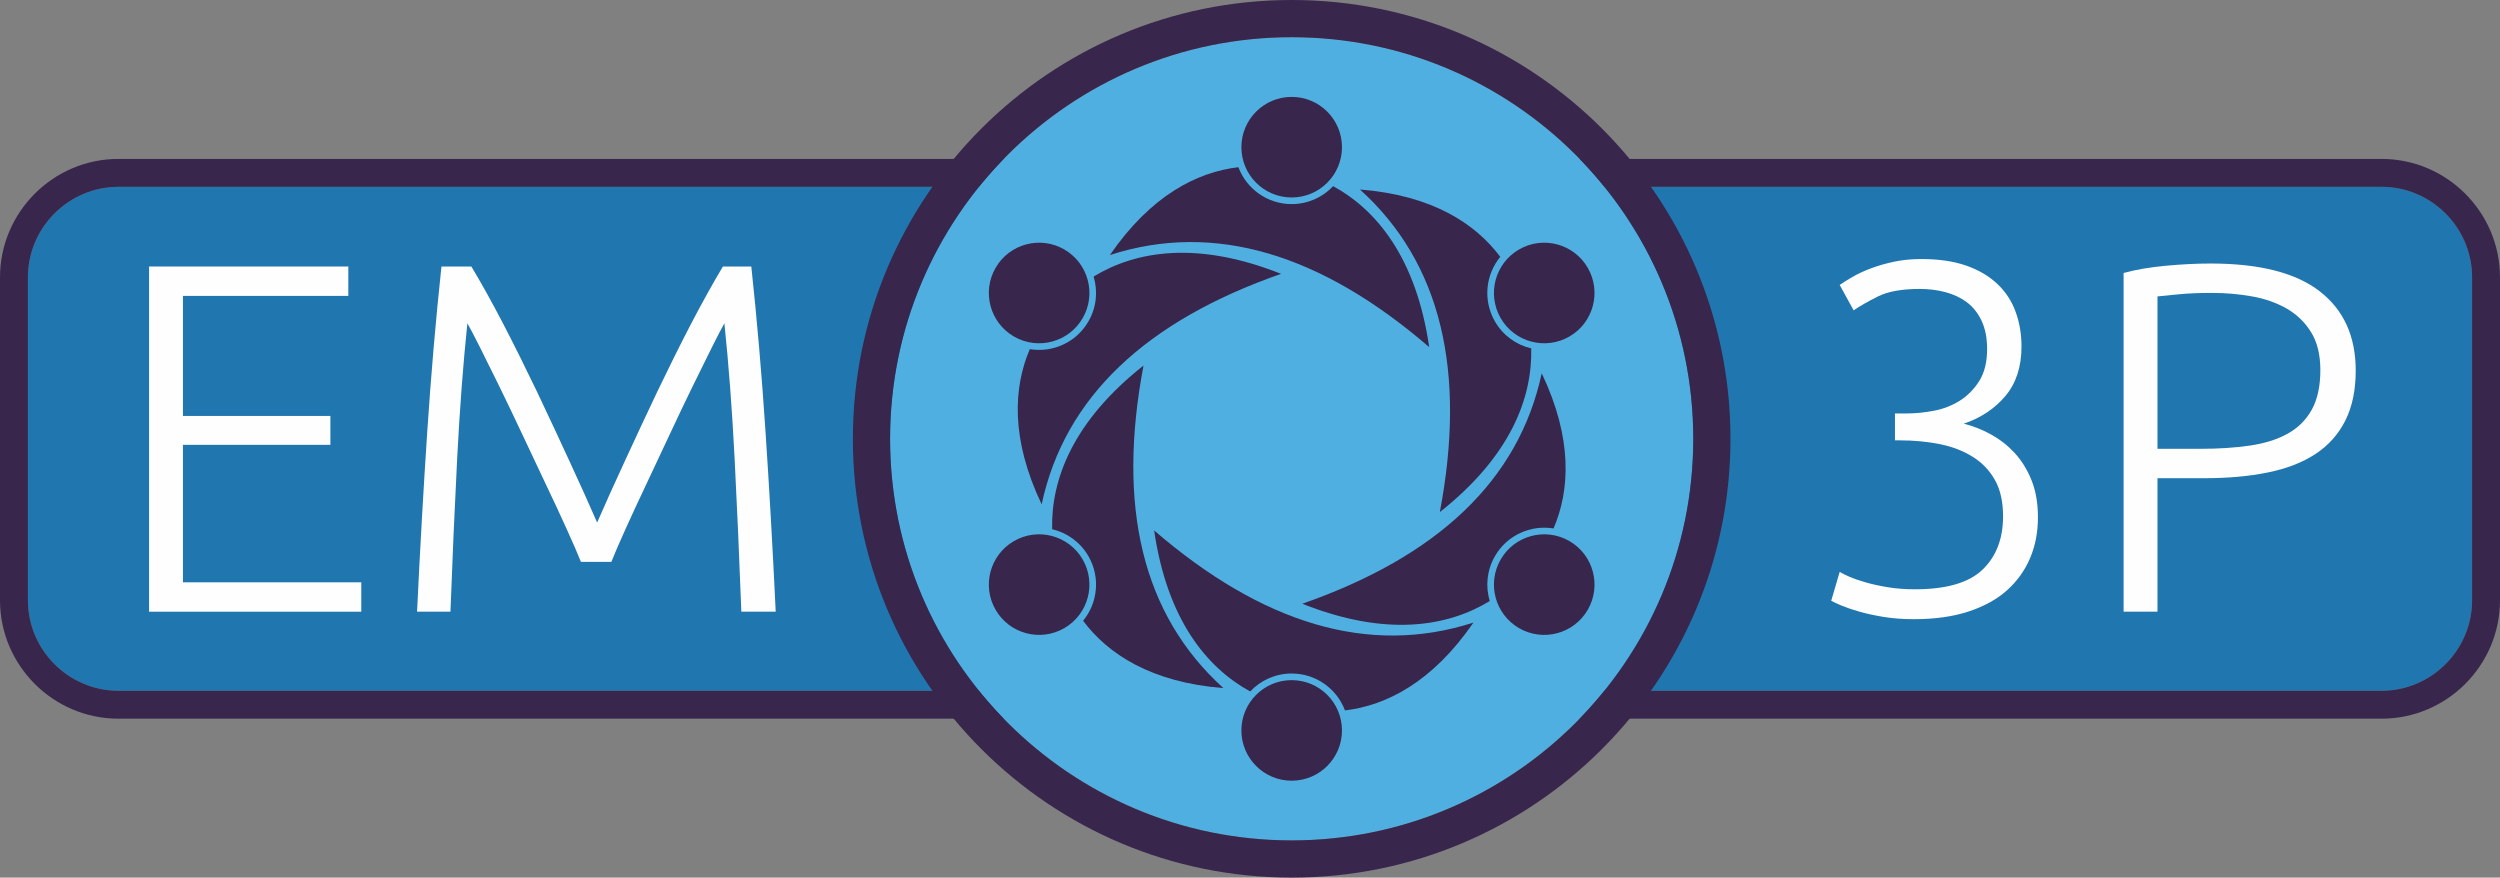 <?xml version="1.0" encoding="UTF-8"?>
<!DOCTYPE svg PUBLIC "-//W3C//DTD SVG 1.1//EN" "http://www.w3.org/Graphics/SVG/1.1/DTD/svg11.dtd">
<!-- Creator: CorelDRAW 2018 (64-Bit) -->
<svg xmlns="http://www.w3.org/2000/svg" xml:space="preserve" width="268.801mm" height="94.36mm" version="1.1" style="shape-rendering:geometricPrecision; text-rendering:geometricPrecision; image-rendering:optimizeQuality; fill-rule:evenodd; clip-rule:evenodd"
viewBox="0 0 71965.41 25262.74"
 xmlns:xlink="http://www.w3.org/1999/xlink">
 <rect x="0" y="0" width="71965.41" height="25262.74" fill="#808080" stroke="none"/>
 <defs>
  <style type="text/css">
   <![CDATA[
    .fil3 {fill:#50AFE1}
    .fil1 {fill:#38264C}
    .fil0 {fill:#2077B0}
    .fil2 {fill:#FEFEFE;fill-rule:nonzero}
   ]]>
  </style>
 </defs>
 <g id="Layer_x0020_1">
  <g id="_1832238640">
   <g>
    <path class="fil0" d="M68555.45 5377.73l-65145.55 0c-1433.71,0 -2606.73,1173.02 -2606.73,2606.75l0 9293.75c0,1433.73 1173.02,2606.75 2606.73,2606.75l65145.55 0c1433.76,0 2606.78,-1173.02 2606.78,-2606.75l0 -9293.75c0,-1433.73 -1173.02,-2606.75 -2606.78,-2606.75z"/>
    <path id="1" class="fil1" d="M68555.45 5377.73l-65145.55 0c-1433.71,0 -2606.73,1173.02 -2606.73,2606.75l0 9293.75c0,1433.73 1173.02,2606.75 2606.73,2606.75l65145.55 0c1433.76,0 2606.78,-1173.02 2606.78,-2606.75l0 -9293.75c0,-1433.73 -1173.02,-2606.75 -2606.78,-2606.75zm-65145.55 -803.18l65145.55 0c938.57,0 1791.28,383.39 2408.93,1001.03 617.62,617.62 1001.03,1470.33 1001.03,2408.9l0 9293.75c0,938.57 -383.41,1791.28 -1001.03,2408.9 -617.65,617.65 -1470.36,1001.03 -2408.93,1001.03l-65145.55 0c-938.57,0 -1791.26,-383.41 -2408.88,-1001.03 -617.65,-617.65 -1001.03,-1470.33 -1001.03,-2408.9l0 -9293.75c0,-938.57 383.39,-1791.26 1001.03,-2408.9 617.62,-617.62 1470.3,-1001.03 2408.88,-1001.03z"/>
   </g>
   <polygon class="fil2" points="4291.4,17608.58 4291.4,7671.86 10026.89,7671.86 10026.89,8517.85 5266.43,8517.85 5266.43,11973.48 9510.69,11973.48 9510.69,12805.12 5266.43,12805.12 5266.43,16762.59 10399.7,16762.59 10399.7,17608.58 "/>
   <path id="1" class="fil2" d="M16723.07 16174.71c-95.61,-238.97 -231.82,-554.44 -411.04,-946.36 -176.86,-391.93 -375.22,-819.7 -597.46,-1283.3 -219.86,-463.62 -446.89,-941.6 -676.31,-1433.87 -231.8,-492.3 -451.68,-953.54 -661.98,-1383.69 -212.68,-430.16 -399.07,-807.76 -561.58,-1132.75 -164.89,-325.02 -284.38,-554.44 -360.87,-688.27 -124.25,1194.89 -222.24,2492.54 -293.94,3892.97 -71.7,1400.4 -136.22,2870.12 -193.57,4409.15l-960.69 0c86.02,-1806.68 184.01,-3536.89 293.94,-5190.61 109.93,-1653.72 246.15,-3235.75 408.66,-4746.11l860.31 0c286.76,477.97 595.05,1030 920.07,1656.13 324.99,626.11 647.63,1276.15 970.24,1950.04 320.23,673.92 630.9,1338.29 932.01,1993.09 303.5,654.81 568.76,1245.07 798.2,1770.83 229.42,-525.76 494.68,-1116.02 798.18,-1770.83 301.11,-654.81 611.78,-1319.17 932.01,-1993.09 322.64,-673.9 645.25,-1323.94 970.24,-1950.04 327.4,-626.13 633.31,-1178.16 920.07,-1656.13l817.32 0c162.51,1510.36 298.73,3092.38 408.66,4746.11 109.93,1653.72 207.89,3383.94 293.94,5190.61l-989.39 0c-57.35,-1539.03 -121.87,-3008.74 -193.57,-4409.15 -71.7,-1400.43 -169.66,-2698.07 -293.94,-3892.97 -76.46,133.84 -195.95,363.25 -358.46,688.27 -162.51,324.99 -348.93,702.6 -559.23,1132.75 -210.3,430.16 -430.16,891.4 -659.57,1383.69 -229.42,492.27 -454.07,970.24 -673.92,1433.87 -219.86,463.6 -418.19,891.37 -595.05,1283.3 -176.83,391.93 -313.05,707.39 -408.66,946.36l-874.64 0z"/>
   <g>
    <path class="fil3" d="M37182.51 1070.91c6384.68,0 11560.46,5175.78 11560.46,11560.46 0,6384.68 -5175.78,11560.46 -11560.46,11560.46 -6384.68,0 -11560.46,-5175.78 -11560.46,-11560.46 0,-6384.68 5175.78,-11560.46 11560.46,-11560.46z"/>
    <path id="1" class="fil1" d="M37182.51 0c3487.95,0 6645.79,1413.87 8931.65,3699.72 2285.85,2285.88 3699.72,5443.72 3699.72,8931.65 0,3487.98 -1413.89,6645.82 -3699.72,8931.65 -2285.83,2285.83 -5443.67,3699.72 -8931.65,3699.72 -3487.92,0 -6645.76,-1413.87 -8931.65,-3699.72 -2285.85,-2285.85 -3699.72,-5443.7 -3699.72,-8931.65 0,-3487.92 1413.87,-6645.76 3699.72,-8931.65 2285.88,-2285.85 5443.72,-3699.72 8931.65,-3699.72zm0 1070.91c6384.68,0 11560.46,5175.78 11560.46,11560.46 0,6384.68 -5175.78,11560.46 -11560.46,11560.46 -6384.68,0 -11560.46,-5175.78 -11560.46,-11560.46 0,-6384.68 5175.78,-11560.46 11560.46,-11560.46z"/>
   </g>
   <g>
    <path class="fil1" d="M41141.66 9992.33c-374.84,-2569.35 -1514.77,-3949.65 -2765.03,-4633.96 -298.84,318.06 -723.26,516.74 -1194.12,516.74 -702.14,0 -1301.05,-441.72 -1534.18,-1062.42 -1185.52,141.07 -2513.45,806.98 -3698.17,2528.58 3016.54,-973.62 6081.96,-26.37 9191.5,2651.06zm-3959.15 -7203.23c799.51,0 1447.63,648.11 1447.63,1447.63 0,799.51 -648.11,1447.63 -1447.63,1447.63 -799.49,0 -1447.63,-648.11 -1447.63,-1447.63 0,-799.51 648.14,-1447.63 1447.63,-1447.63z"/>
    <path class="fil1" d="M36876.61 7883.12c-2412.52,-960.04 -4177.88,-662.97 -5395.61,77.61 125.99,417.84 85.86,884.73 -149.55,1292.51 -351.1,608.09 -1033.11,905.88 -1687.19,797.43 -470.61,1097.23 -557.86,2580.22 340.74,4467 665.09,-3099.18 3018.14,-5280.33 6891.62,-6634.55zm-8217.75 -172.87c399.77,-692.4 1285.12,-929.63 1977.49,-529.89 692.4,399.77 929.63,1285.12 529.89,1977.49 -399.77,692.4 -1285.12,929.63 -1977.49,529.89 -692.4,-399.77 -929.63,-1285.12 -529.89,-1977.49z"/>
    <path class="fil1" d="M32917.46 10522.16c-2037.7,1609.28 -2663.11,3286.67 -2630.61,4711.57 424.88,99.78 809.15,367.99 1044.59,775.77 351.07,608.09 267.94,1347.6 -153.03,1859.85 714.94,956.19 1955.61,1773.24 4038.91,1938.43 -2351.42,-2125.57 -3063.82,-5253.96 -2299.86,-9285.61zm-4258.6 7030.33c-399.74,-692.37 -162.51,-1577.72 529.89,-1977.49 692.37,-399.74 1577.72,-162.51 1977.49,529.89 399.74,692.37 162.51,1577.72 -529.89,1977.49 -692.37,399.74 -1577.72,162.51 -1977.49,-529.89z"/>
    <path class="fil1" d="M33223.36 15270.41c374.84,2569.35 1514.77,3949.65 2765.03,4633.96 298.86,-318.06 723.26,-516.74 1194.12,-516.74 702.17,0 1301.05,441.72 1534.18,1062.42 1185.52,-141.07 2513.45,-806.98 3698.17,-2528.58 -3016.54,973.62 -6081.96,26.37 -9191.5,-2651.06zm3959.15 7203.23c-799.49,0 -1447.63,-648.11 -1447.63,-1447.63 0,-799.51 648.14,-1447.63 1447.63,-1447.63 799.51,0 1447.63,648.11 1447.63,1447.63 0,799.51 -648.11,1447.63 -1447.63,1447.63z"/>
    <path class="fil1" d="M37488.42 17379.62c2412.54,960.04 4177.88,663 5395.61,-77.61 -125.99,-417.84 -85.86,-884.73 149.58,-1292.51 351.07,-608.09 1033.08,-905.88 1687.16,-797.43 470.61,-1097.23 557.86,-2580.22 -340.71,-4467 -665.09,3099.18 -3018.17,5280.33 -6891.65,6634.55zm8217.75 172.87c-399.77,692.4 -1285.12,929.63 -1977.49,529.89 -692.4,-399.77 -929.63,-1285.12 -529.89,-1977.49 399.77,-692.4 1285.12,-929.63 1977.49,-529.89 692.4,399.77 929.63,1285.12 529.89,1977.49z"/>
    <path class="fil1" d="M41447.57 14740.58c2037.7,-1609.28 2663.11,-3286.67 2630.61,-4711.57 -424.86,-99.78 -809.15,-367.99 -1044.56,-775.77 -351.1,-608.09 -267.97,-1347.6 153.01,-1859.85 -714.94,-956.19 -1955.61,-1773.24 -4038.91,-1938.43 2351.42,2125.59 3063.82,5253.96 2299.86,9285.61zm4258.6 -7030.33c399.74,692.37 162.51,1577.72 -529.89,1977.49 -692.37,399.74 -1577.72,162.51 -1977.49,-529.89 -399.74,-692.37 -162.51,-1577.72 529.89,-1977.49 692.37,-399.74 1577.72,-162.51 1977.49,529.89z"/>
   </g>
   <path class="fil2" d="M55122.54 16963.33c908.13,0 1558.15,-188.77 1950.07,-568.76 391.93,-377.58 587.88,-888.99 587.88,-1531.85 0,-422.98 -78.85,-771.88 -236.59,-1049.12 -157.72,-279.59 -372.81,-501.85 -645.22,-669.13 -272.44,-169.69 -587.9,-289.17 -946.36,-360.87 -358.46,-71.67 -738.45,-107.52 -1139.93,-107.52l-143.39 0 0 -774.29 329.79 0c258.12,0 523.38,-26.29 795.82,-78.87 272.44,-52.58 520.97,-150.54 745.59,-291.55 224.65,-143.39 411.04,-334.55 559.23,-571.14 148.16,-239 222.24,-544.88 222.24,-915.31 0,-313.05 -52.58,-583.11 -157.72,-807.73 -105.16,-222.27 -246.15,-401.48 -423.01,-535.32 -176.83,-131.43 -382.37,-229.42 -616.55,-291.55 -234.21,-62.14 -480.36,-93.2 -738.45,-93.2 -516.2,0 -917.69,71.7 -1204.45,215.09 -286.76,143.37 -520.97,277.2 -702.6,401.48l-401.48 -731.3c95.58,-66.91 217.47,-143.37 365.64,-229.42 148.16,-86.02 322.61,-167.28 523.35,-243.74 200.74,-76.49 423.01,-141.01 666.75,-193.59 243.77,-52.55 509.03,-78.85 795.82,-78.85 497.06,0 924.84,62.14 1283.3,186.39 358.46,124.28 657.19,298.73 896.16,523.38 239,222.24 415.83,489.89 530.55,800.56 114.69,310.67 172.04,647.63 172.04,1008.5 0,583.11 -155.34,1058.67 -466.01,1426.69 -310.67,365.64 -709.74,630.9 -1197.28,793.41 267.65,66.91 528.15,169.69 781.47,308.29 253.32,138.6 480.33,315.44 681.07,530.53 200.74,217.47 363.25,477.95 487.53,783.85 124.25,305.88 186.39,664.36 186.39,1075.41 0,422.98 -74.08,810.12 -222.24,1163.81 -148.16,353.69 -368.02,661.98 -659.57,927.25 -291.55,262.85 -661.98,468.39 -1111.26,616.55 -449.27,148.16 -975.04,222.27 -1577.26,222.27 -315.46,0 -604.61,-21.53 -867.49,-64.55 -262.88,-43 -494.68,-93.2 -695.42,-150.54 -200.74,-57.35 -370.43,-114.72 -509.03,-172.07 -138.6,-57.35 -241.36,-105.14 -308.29,-143.39l243.77 -831.64c57.35,38.26 152.95,86.05 286.76,143.39 133.84,57.35 293.96,112.31 480.36,164.89 186.39,52.58 396.69,97.99 630.9,136.22 234.21,38.23 489.91,57.35 767.12,57.35z"/>
   <path id="1" class="fil2" d="M63639.71 7585.84c1405.19,0 2451.93,267.65 3140.17,802.97 688.27,535.32 1032.38,1295.26 1032.38,2279.86 0,563.97 -100.37,1044.32 -301.11,1441.04 -200.74,396.69 -487.5,716.92 -860.31,960.69 -372.81,243.74 -829.26,420.6 -1369.34,530.53 -540.09,109.93 -1149.49,164.89 -1828.18,164.89l-1347.85 0 0 3842.77 -975.04 0 0 -9750.3c344.14,-95.61 748,-164.89 1211.63,-207.92 463.62,-43.02 896.16,-64.52 1297.65,-64.52zm43.02 845.99c-363.25,0 -671.54,11.94 -924.84,35.82 -253.32,23.91 -470.8,45.41 -652.42,64.55l0 4387.62 1233.12 0c525.76,0 1001.33,-31.06 1426.72,-93.2 425.36,-62.14 788.62,-176.83 1089.73,-344.14 301.11,-167.28 532.91,-399.07 695.42,-695.42 162.51,-296.32 243.77,-673.92 243.77,-1132.75 0,-439.72 -88.43,-802.97 -265.26,-1089.73 -176.86,-286.79 -411.04,-513.82 -702.6,-681.1 -291.55,-167.28 -623.72,-284.38 -996.53,-351.28 -372.81,-66.93 -755.18,-100.37 -1147.1,-100.37z"/>
  </g>
 </g>
</svg>
